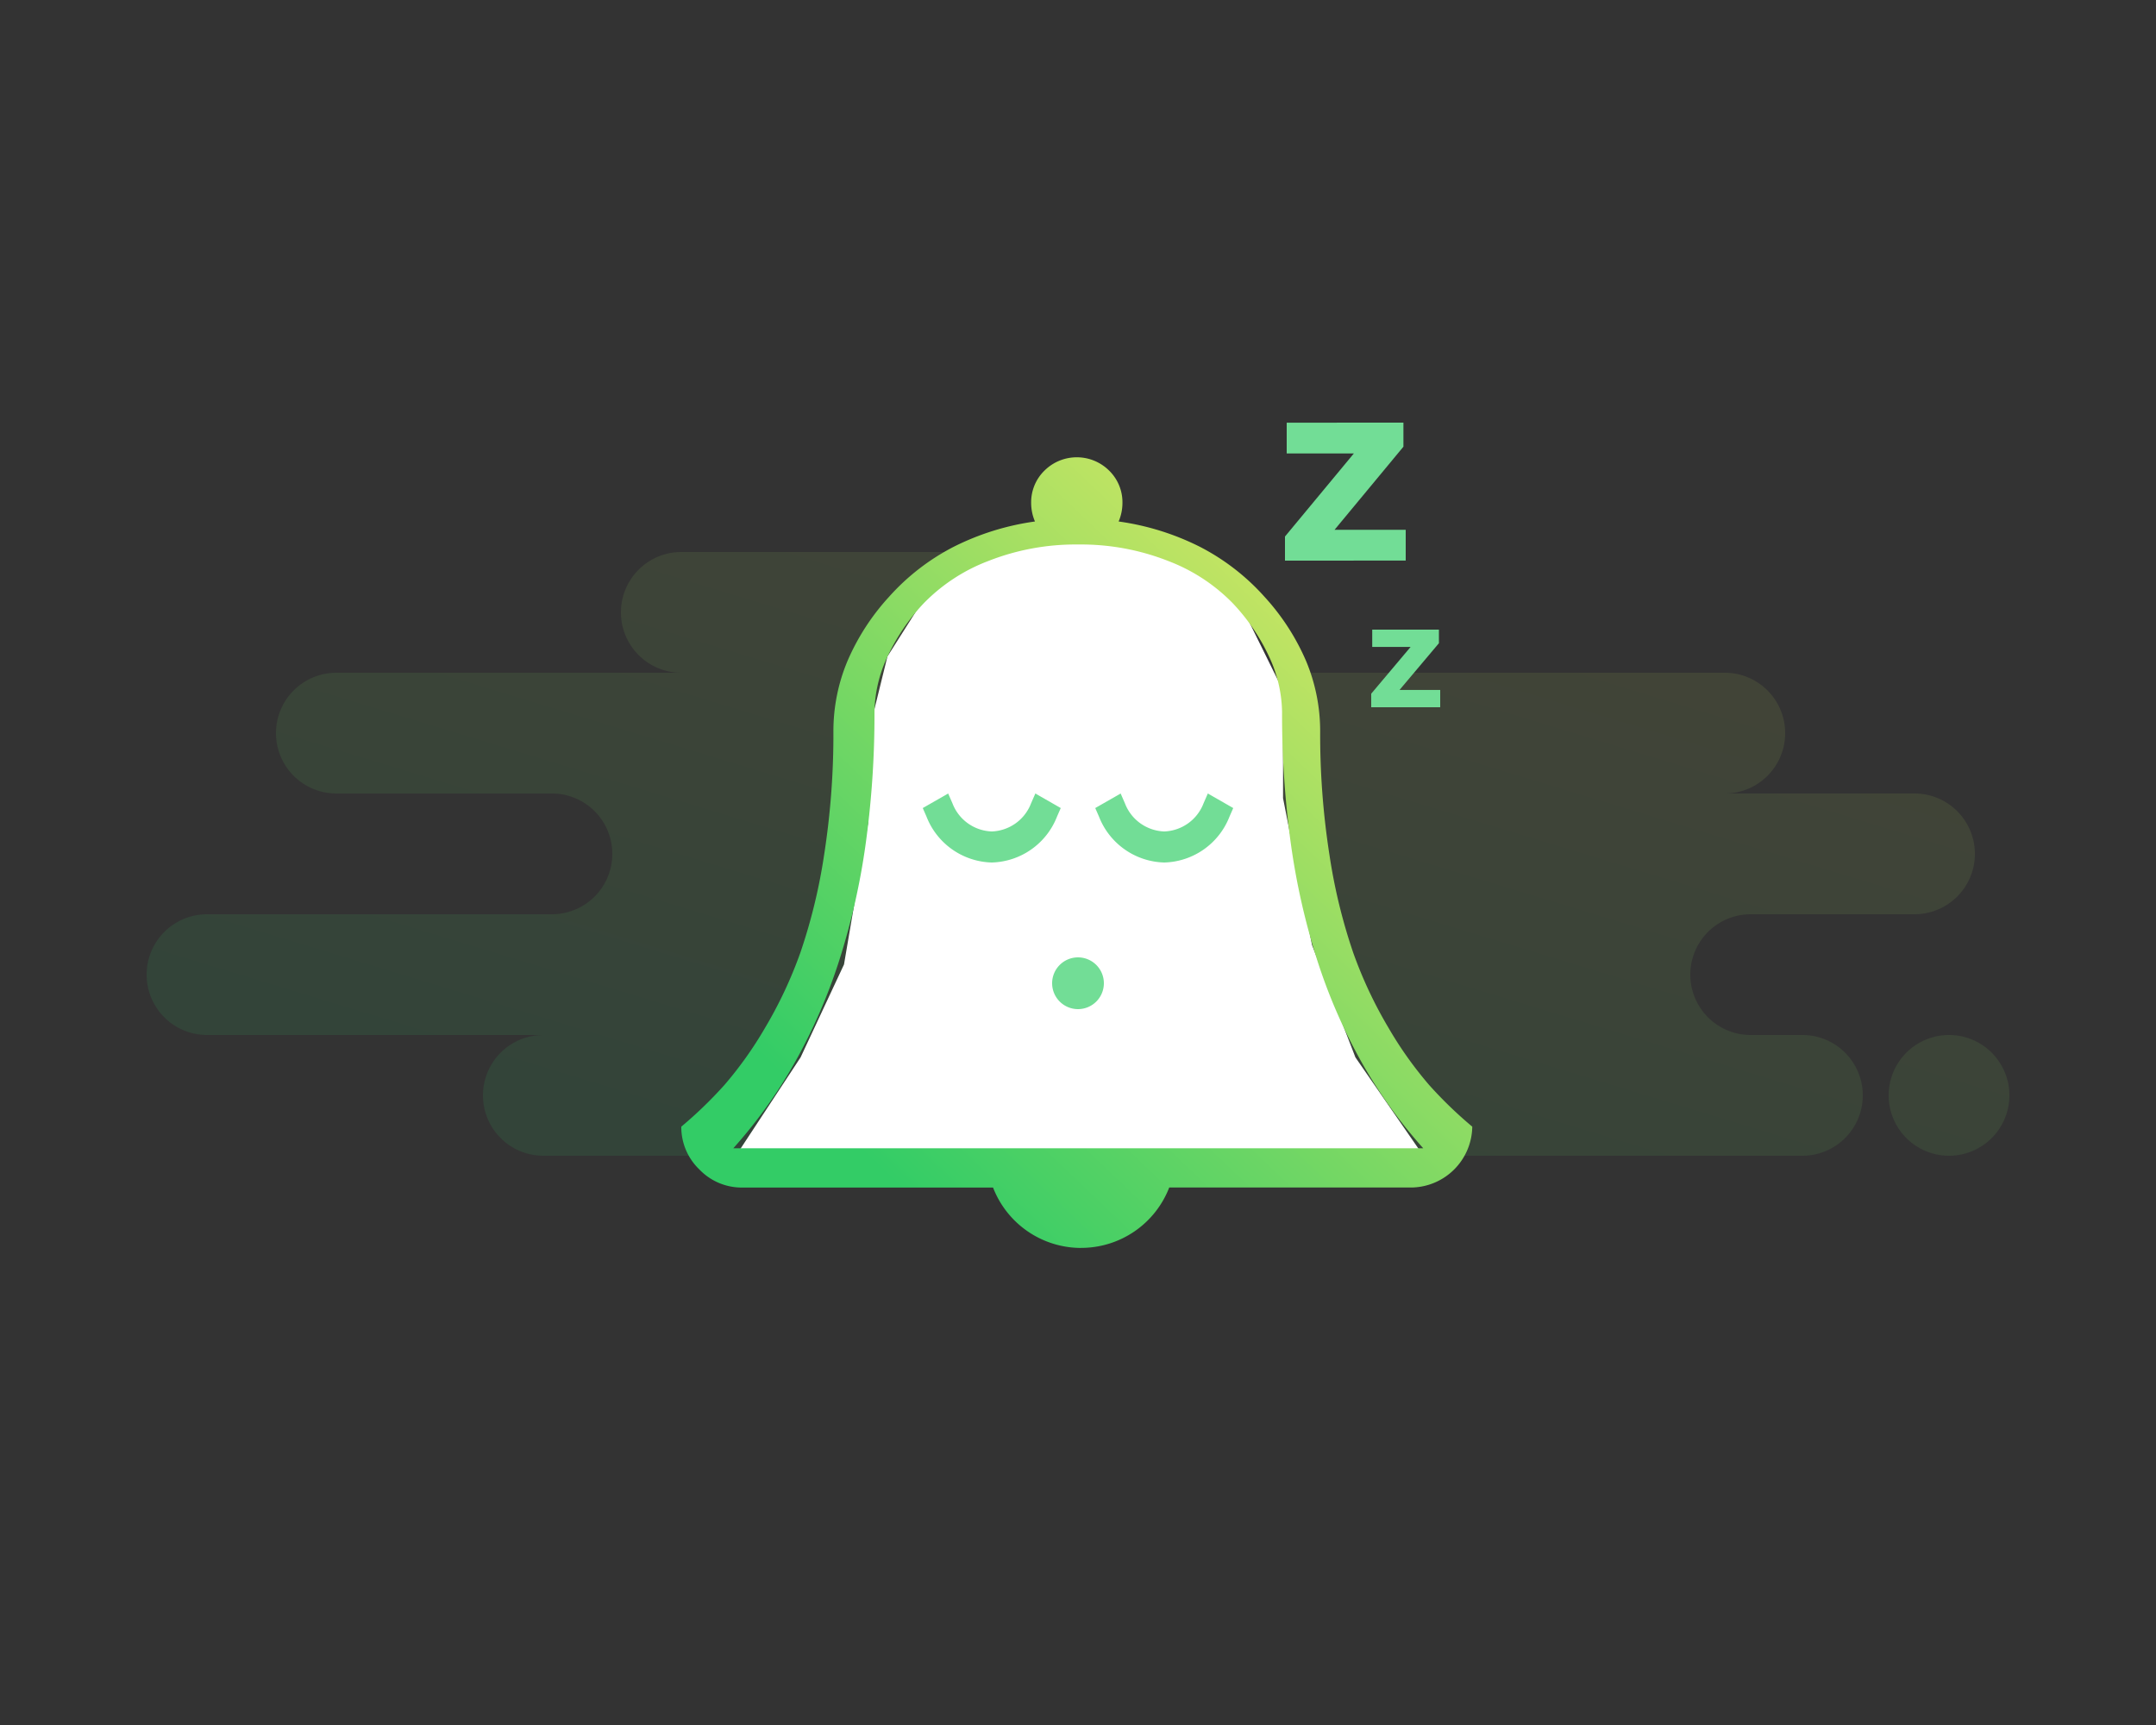 <svg id="Done" xmlns="http://www.w3.org/2000/svg" xmlns:xlink="http://www.w3.org/1999/xlink" width="250" height="200" viewBox="0 0 250 200">
  <rect x="0" y="0" width="250" height="200" fill="#333333" stroke="none"/>
  <defs>
    <linearGradient id="linear-gradient" x1="0.859" y1="0.092" x2="0.168" y2="0.816" gradientUnits="objectBoundingBox">
      <stop offset="0" stop-color="#d9e862"/>
      <stop offset="1" stop-color="#3c6"/>
    </linearGradient>
    <linearGradient id="linear-gradient-2" x1="0.859" y1="0.092" x2="0.168" y2="0.816" gradientUnits="objectBoundingBox">
      <stop offset="0" stop-color="#d9e862" stop-opacity="0.094"/>
      <stop offset="1" stop-color="#3c6" stop-opacity="0.106"/>
    </linearGradient>
    <clipPath id="clip-path">
      <path id="Clip_2" data-name="Clip 2" d="M0,0H91.719V91.67H0Z" transform="translate(0 0.018)" opacity="0" fill="url(#linear-gradient)"/>
    </clipPath>
  </defs>
  <path id="BG" d="M202,63a7,7,0,1,1,7,7A7,7,0,0,1,202,63ZM46,70a7,7,0,1,1,0-14H7A7,7,0,1,1,7,42H47a7,7,0,0,0,0-14H22a7,7,0,0,1,0-14H62A7,7,0,1,1,62,0h57a7,7,0,0,1,0,14h64a7,7,0,1,1,0,14h22a7,7,0,1,1,0,14H186a7,7,0,1,0,0,14h6a7,7,0,0,1,0,14Z" transform="translate(17 64)" fill="url(#linear-gradient-2)"/>
  <g id="Alert_Icon" data-name="Alert Icon" transform="translate(79 49)">
    <g id="Group_3" data-name="Group 3" transform="translate(0 4)">
      <path id="Path_6" data-name="Path 6" d="M0,72,7.832,60.094l5.035-10.772,2.8-16.441.559-12.472,1.678-6.8,5.035-7.937,6.154-3.4L36.923,0h8.951l5.594,2.268,7.273,5.1,5.035,10.2V30.047l3.357,17.008,5.035,13.039L80,71.433,67.133,72H0Z" transform="translate(6 9.5)" fill="#fff"/>
      <path id="Fill_1" data-name="Fill 1" d="M46.364,91.67a10.95,10.95,0,0,1-10.214-7H7.056a6.805,6.805,0,0,1-4.962-2.1A6.807,6.807,0,0,1,0,77.609a48.621,48.621,0,0,0,5.016-4.85A44.026,44.026,0,0,0,9.7,66.172a49.743,49.743,0,0,0,4.106-8.736,64.543,64.543,0,0,0,2.757-11.354,90.6,90.6,0,0,0,1.075-14.332,21.019,21.019,0,0,1,1.612-8.082,26.5,26.5,0,0,1,4.837-7.489A26.015,26.015,0,0,1,31.542,10.4a30.157,30.157,0,0,1,9.467-2.956,5.489,5.489,0,0,1-.441-2.149,5.123,5.123,0,0,1,1.543-3.749,5.322,5.322,0,0,1,7.5,0,5.128,5.128,0,0,1,1.543,3.749,5.519,5.519,0,0,1-.441,2.149A30.161,30.161,0,0,1,60.177,10.4a26.015,26.015,0,0,1,7.455,5.781,26.506,26.506,0,0,1,4.836,7.489,21.021,21.021,0,0,1,1.612,8.082,90.5,90.5,0,0,0,1.076,14.332,64.554,64.554,0,0,0,2.756,11.354,49.624,49.624,0,0,0,4.107,8.736A43.889,43.889,0,0,0,86.7,72.759a48.363,48.363,0,0,0,5.017,4.85,7.156,7.156,0,0,1-7.056,7.056H56.578a10.949,10.949,0,0,1-10.214,7Zm-.331-81.558A27.576,27.576,0,0,0,35.6,12.025a20.73,20.73,0,0,0-7.477,4.891,23.306,23.306,0,0,0-4.246,6.259,15.568,15.568,0,0,0-1.477,6.38,109.211,109.211,0,0,1-1.023,15.282,81.062,81.062,0,0,1-3.069,13.52,64.187,64.187,0,0,1-5.115,11.758,56.638,56.638,0,0,1-7.161,10h80a56.634,56.634,0,0,1-7.162-10,64.18,64.18,0,0,1-5.115-11.758,81.061,81.061,0,0,1-3.069-13.52,109.222,109.222,0,0,1-1.023-15.282,15.568,15.568,0,0,0-1.477-6.38,23.309,23.309,0,0,0-4.247-6.259,20.733,20.733,0,0,0-7.476-4.891A27.573,27.573,0,0,0,46.032,10.112Z" transform="translate(0 0.018)" fill="url(#linear-gradient)"/>
      <path id="Clip_2-2" data-name="Clip 2" d="M0,0H91.719V91.67H0Z" transform="translate(0 0.018)" opacity="0" fill="url(#linear-gradient)"/>
    </g>
    <path id="Fill_4" data-name="Fill 4" d="M13.659.346,13.055,0,12.78.629l-.221.506A5.071,5.071,0,0,1,8,4.4,5.071,5.071,0,0,1,3.44,1.135L3.219.629,2.945,0l-.6.346L.467,1.419,0,1.687l.212.486.221.506A8.354,8.354,0,0,0,8,8a8.355,8.355,0,0,0,7.567-5.321l.221-.506L16,1.687l-.468-.268Z" transform="translate(48 43)" fill="#72dd96"/>
    <path id="Fill_6" data-name="Fill 6" d="M15.787,2.173,16,1.687l-.467-.268L13.659.346,13.055,0,12.78.629l-.221.506A5.071,5.071,0,0,1,8,4.4,5.071,5.071,0,0,1,3.441,1.135L3.219.629,2.945,0l-.6.346L.467,1.419,0,1.687l.212.487.221.506A8.354,8.354,0,0,0,8,8a8.355,8.355,0,0,0,7.566-5.321Z" transform="translate(28 43)" fill="#72dd96"/>
    <path id="Fill_8" data-name="Fill 8" d="M3,0A3,3,0,1,0,6,3,3,3,0,0,0,3,0" transform="translate(43 62)" fill="#72dd96"/>
    <path id="Fill_10" data-name="Fill 10" d="M7.851,0H.117V2.007h4.45L0,7.428V9H8V6.993H3.284l4.567-5.42Z" transform="translate(80 24)" fill="#72dd96"/>
    <path id="Fill_12" data-name="Fill 12" d="M0,16l14-.006,0-3.567-8.253,0,7.988-9.636V0L.2.006V3.573l7.788,0L0,13.206Z" transform="translate(70)" fill="#72dd96"/>
  </g>
</svg>
